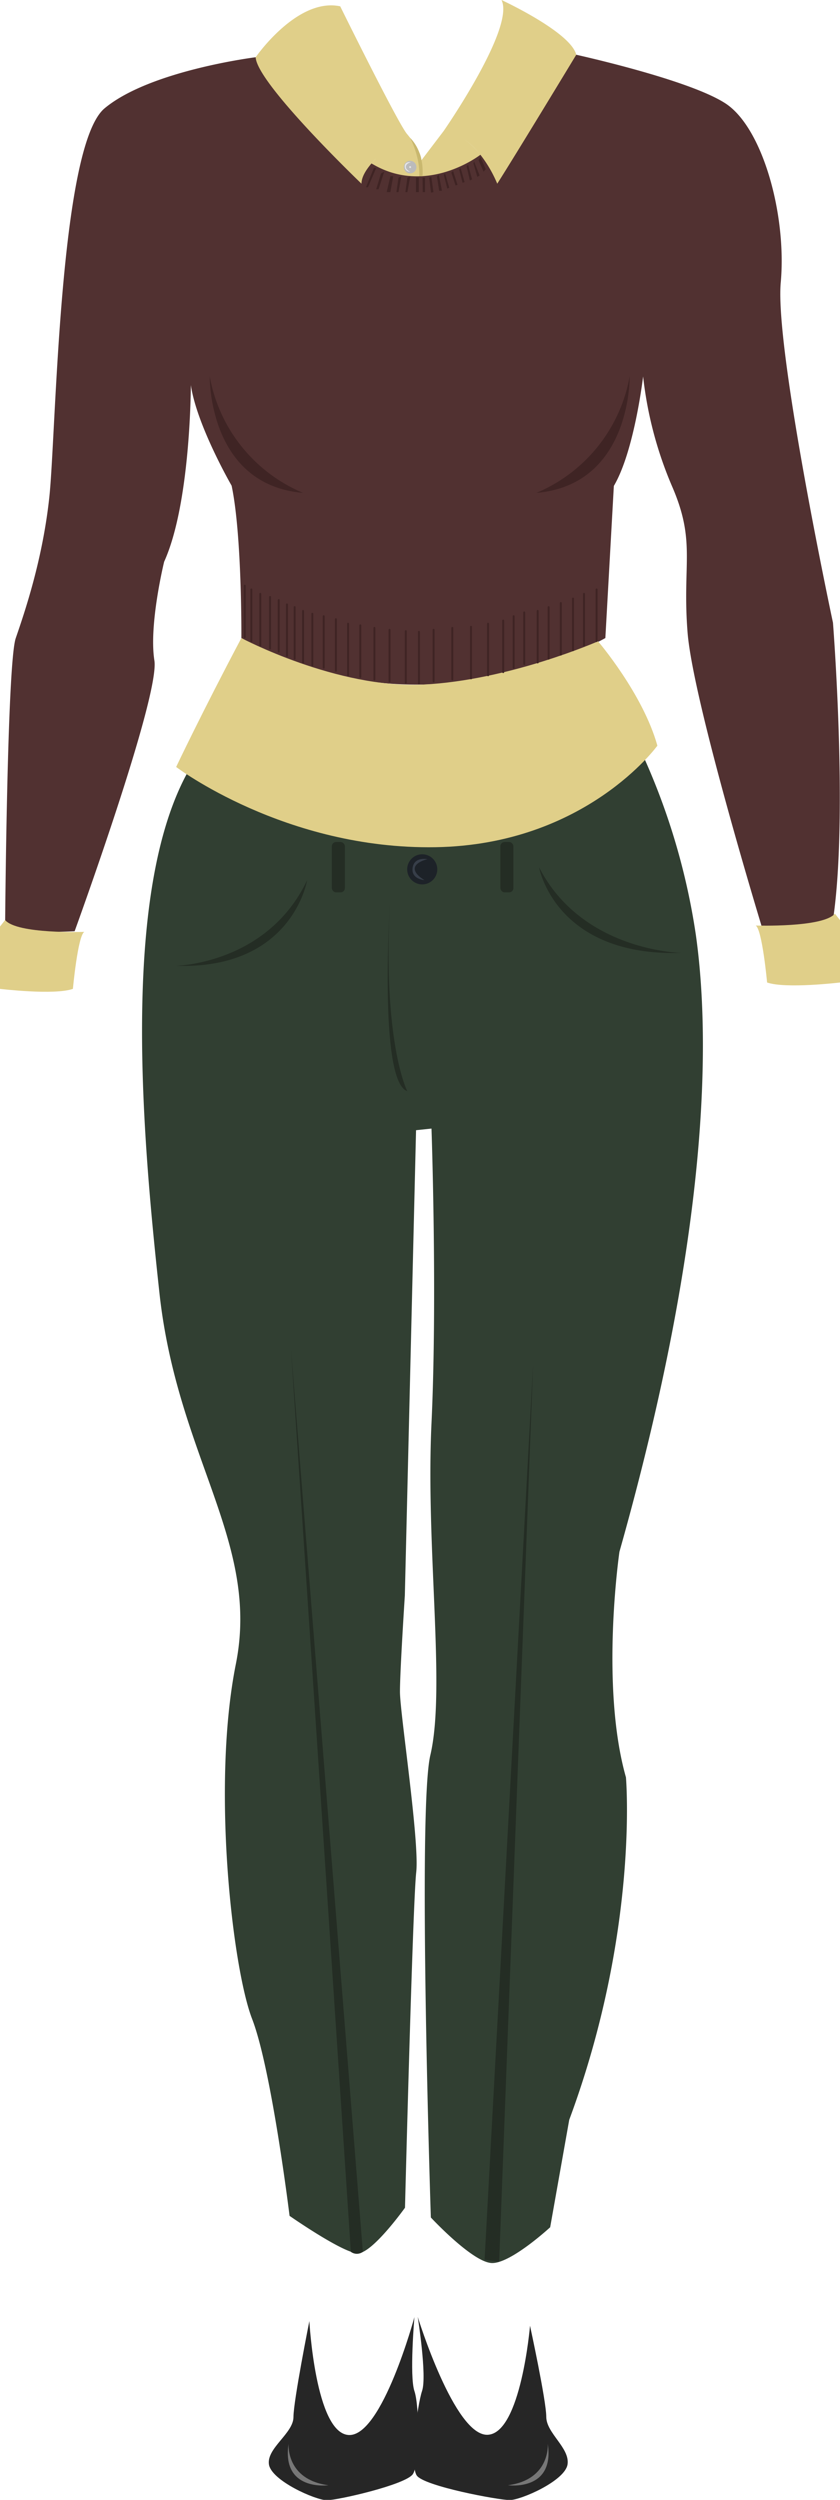 <svg xmlns="http://www.w3.org/2000/svg" viewBox="0 0 258.33 767.93"><defs><style>.cls-1{fill:#262626;}.cls-2{fill:#777;}.cls-3{fill:#313f32;}.cls-4{fill:#1d2228;}.cls-5{fill:#373e49;}.cls-6{fill:#242d24;}.cls-7{fill:#513131;}.cls-8{fill:#e0cf89;}.cls-9{fill:#c9b86f;}.cls-10{fill:#bbbbbc;}.cls-11{fill:#e6e6e6;}.cls-12{fill:#3f2424;}</style></defs><title>rbg2</title><g id="Layer_2" data-name="Layer 2"><g id="rbg2"><g id="rbg2-2" data-name="rbg2"><g id="dressshoes_girl" data-name="dressshoes girl"><path class="cls-1" d="M95.14,713s1.86,34.46,12.11,35,20.2-36.22,20.2-36.22-1.56,18.14,0,22.72,1.71,22.31-.49,25.53-23,8-26.45,8S83.4,762,82.7,757s7.55-9.53,7.55-14.53S95.14,713,95.14,713Z"/><path class="cls-2" d="M88.75,750.68s-.93,11,12.25,12.75C101,763.43,86.51,765.43,88.75,750.68Z"/><path class="cls-1" d="M163,714.43s-2.79,33-13,33.5-21.53-36.22-21.53-36.22,2.88,18.14,1.34,22.72-3.86,22.72-1.65,26,25.09,7.55,28.59,7.55,17.1-5.94,17.8-11S168,747.43,168,742.43,163,714.43,163,714.43Z"/><path class="cls-2" d="M168.46,750.68s.93,11-12.25,12.75C156.21,763.43,170.69,765.43,168.46,750.68Z"/></g><g id="rbgpants2"><path class="cls-3" d="M60.47,232.68s65.64,56.14,136.32-2.68A206.41,206.41,0,0,1,214,287.18c4.41,31.23,4.5,90.5-23.5,189.5,0,0-6,41.08,2,69.29,0,0,4.12,47.21-17.44,105.21l-5.86,33s-11.93,11-17.81,11-18.89-14-18.89-14-4.11-125.24-.16-142c4.8-20.4-1.45-63.5.36-102s0-90.5,0-90.5l-4.75.5-3.45,143s-1.5,23-1.5,29.5,6.07,46,5,55.5-3.45,103-3.45,103-10,14-14.5,14-21-11.5-21-11.5-5.52-45-11.52-60.5-12.5-71.5-5-109-18-63.5-23.5-114S36.64,268.18,60.47,232.68Z"/><circle class="cls-4" cx="129.85" cy="267.05" r="4.63"/><path class="cls-5" d="M131.47,263.93s-4.09-.88-4.58,2.67,3.67,3.75,3.67,3.75-3.22-1.72-3-3.67S131.47,263.93,131.47,263.93Z"/><path class="cls-6" d="M94.47,270.35S90,297.93,54,296.68C54,296.68,82.22,296.26,94.47,270.35Z"/><path class="cls-6" d="M165.77,266.39s4.87,27.58,43.87,26.33C209.64,292.72,179,292.3,165.77,266.39Z"/><path class="cls-6" d="M120,276.18s-3.75,56,5.25,59C125.22,335.18,117.48,319.93,120,276.18Z"/><rect class="cls-6" x="102.05" y="258.65" width="4.01" height="15.47" rx="1.31" ry="1.31"/><rect class="cls-6" x="153.88" y="258.65" width="4.01" height="15.47" rx="1.31" ry="1.31"/><path class="cls-6" d="M89.47,414.18,107.9,691.73a3.11,3.11,0,0,0,3.69,0Z"/><polygon class="cls-6" points="163.97 418.68 149.03 694.15 153.51 694.8 163.97 418.68"/></g><g id="rbgshirt2"><path class="cls-7" d="M78.63,17.58s24.43,35.94,49.48,35.94,48-36.95,48-36.95,35.49,7.7,47,15.2,18.87,34.37,17,55,16.06,104.52,16.06,104.52,4.72,60,0,91.31l-21.46,3.51s-21.58-70.51-23.26-91.84,2.7-27.75-4.82-45a118.5,118.5,0,0,1-8.85-33.63s-2.67,22.92-9,33.63L186.17,196s-55.91,32.18-111.94,0c0,0,.22-31.59-3-46.81,0,0-10.73-18.53-12.54-30.91,0,0,0,36.2-8.21,54.28,0,0-4.75,19.33-3,30.33s-24.53,83.18-24.53,83.18S6,287,1.57,284.62c0,0,.6-80.8,3.27-88.58s8.25-23.95,10.33-43.34,3-107.77,17-119.43S78.63,17.58,78.63,17.58Z"/><path class="cls-8" d="M177.22,16.82c-1.71-7-23-16.82-23-16.82,4.3,8.48-17.8,40.27-17.8,40.27l-6.85,9c.06-3-4.45-8.17-4.45-8.17-3.05-3.83-20.49-39.16-20.49-39.16-13.26-2.82-26,15.64-26,15.64.29,8,32.54,38.85,32.54,38.85,0-2,1.32-4.16,3.08-6.23,16.9,10.27,33.49-2.66,33.49-2.66a38.5,38.5,0,0,1,5.18,8.89C158.42,47.85,177.22,16.82,177.22,16.82Zm-61.53,31.8c-.87.93-1.43,1.57-1.44,1.58C114.7,49.66,115.18,49.14,115.69,48.62Zm26.93-5.95a23.28,23.28,0,0,1,5.12,4.87A24.48,24.48,0,0,0,142.62,42.67Z"/><path class="cls-9" d="M126.13,42.34s3.13,5.87,2.79,11.81l1,0S130.83,47.16,126.13,42.34Z"/><circle class="cls-10" cx="126.13" cy="51.33" r="1.93"/><path class="cls-11" d="M126.37,49.81s-1.45.36-1.54,1.36,1.3,1.57,1.3,1.57a1.59,1.59,0,0,1-1.67-1.6C124.46,49.5,126.37,49.81,126.37,49.81Z"/><circle class="cls-11" cx="126.13" cy="51.33" r="0.29"/><path class="cls-8" d="M74.23,196s29.38,15.6,55.91,14.29S183.92,197,183.92,197s13.82,16.13,18.25,32.06c0,0-22,30.44-68.25,31.19S54.17,235.6,54.17,235.6,62,219.07,74.23,196Z"/><rect class="cls-12" x="74.97" y="179.61" width="0.6" height="16.44" rx="0.3" ry="0.3"/><rect class="cls-12" x="77" y="180.77" width="0.6" height="16.44" rx="0.3" ry="0.3"/><rect class="cls-12" x="79.75" y="182.11" width="0.6" height="16.44" rx="0.3" ry="0.3"/><rect class="cls-12" x="82.75" y="183.08" width="0.6" height="16.44" rx="0.3" ry="0.3"/><rect class="cls-12" x="87.95" y="185.36" width="0.6" height="16.44" rx="0.3" ry="0.3"/><rect class="cls-12" x="90.32" y="186.19" width="0.6" height="16.44" rx="0.3" ry="0.3"/><rect class="cls-12" x="92.91" y="187.36" width="0.6" height="16.44" rx="0.3" ry="0.3"/><rect class="cls-12" x="95.75" y="188.23" width="0.6" height="16.44" rx="0.3" ry="0.3"/><rect class="cls-12" x="99.25" y="188.99" width="0.6" height="16.44" rx="0.3" ry="0.3"/><rect class="cls-12" x="103" y="189.91" width="0.6" height="16.44" rx="0.3" ry="0.3"/><rect class="cls-12" x="106.75" y="191.29" width="0.6" height="16.44" rx="0.3" ry="0.3"/><rect class="cls-12" x="110.5" y="191.79" width="0.6" height="16.44" rx="0.3" ry="0.3"/><rect class="cls-12" x="114.84" y="192.58" width="0.6" height="16.44" rx="0.3" ry="0.3"/><rect class="cls-12" x="119.5" y="193.16" width="0.6" height="16.44" rx="0.3" ry="0.3"/><rect class="cls-12" x="124.5" y="193.58" width="0.6" height="16.44" rx="0.3" ry="0.3"/><rect class="cls-12" x="128.54" y="193.8" width="0.6" height="16.44" rx="0.3" ry="0.3"/><rect class="cls-12" x="133.05" y="193.16" width="0.6" height="16.44" rx="0.3" ry="0.3"/><rect class="cls-12" x="138.8" y="192.58" width="0.6" height="16.44" rx="0.3" ry="0.3"/><rect class="cls-12" x="144.55" y="192.24" width="0.6" height="16.44" rx="0.3" ry="0.3"/><rect class="cls-12" x="149.8" y="191.29" width="0.6" height="16.44" rx="0.3" ry="0.3"/><rect class="cls-12" x="154.45" y="190.33" width="0.6" height="16.44" rx="0.3" ry="0.3"/><rect class="cls-12" x="157.67" y="188.99" width="0.6" height="16.44" rx="0.3" ry="0.3"/><rect class="cls-12" x="160.92" y="187.83" width="0.6" height="16.44" rx="0.3" ry="0.3"/><rect class="cls-12" x="165.05" y="187.36" width="0.6" height="16.44" rx="0.3" ry="0.3"/><rect class="cls-12" x="168.42" y="186.19" width="0.6" height="16.44" rx="0.3" ry="0.3"/><rect class="cls-12" x="172.17" y="184.94" width="0.6" height="16.44" rx="0.3" ry="0.3"/><rect class="cls-12" x="175.92" y="183.58" width="0.6" height="16.44" rx="0.3" ry="0.3"/><rect class="cls-12" x="179.3" y="182.11" width="0.6" height="16.44" rx="0.3" ry="0.3"/><rect class="cls-12" x="183.17" y="180.77" width="0.6" height="16.44" rx="0.3" ry="0.3"/><rect class="cls-12" x="85.42" y="184.02" width="0.6" height="16.44" rx="0.3" ry="0.3"/><polygon class="cls-12" points="114.97 51.62 112.55 57.52 113.17 57.52 115.69 51.62 114.97 51.62"/><polygon class="cls-12" points="117.17 53.26 115.69 58.14 116.43 58.14 118.17 52.74 117.17 53.26"/><polygon class="cls-12" points="120.05 54.15 118.92 59.02 120.05 59.02 120.92 54.15 120.05 54.15"/><polygon class="cls-12" points="122.55 54.57 121.92 59.02 122.55 59.02 123.42 54.15 122.55 54.57"/><polygon class="cls-12" points="125.29 54.57 124.67 59.02 125.29 59.02 126.17 54.15 125.29 54.57"/><polygon class="cls-12" points="127.92 55.44 127.92 59.02 128.8 59.02 128.8 54.57 127.92 54.57 127.92 55.44"/><polygon class="cls-12" points="129.95 54.57 130.01 59.02 130.71 59.02 130.71 54.57 129.95 54.57"/><polygon class="cls-12" points="132 54.57 132.55 59.18 133.3 59.02 132.65 54.35 132 54.57"/><polygon class="cls-12" points="134.38 54.15 135.05 58.6 135.92 58.6 134.96 53.72 134.38 54.15"/><polygon class="cls-12" points="136.5 53.72 137.55 57.93 138.17 57.68 136.88 53.26 136.5 53.72"/><polygon class="cls-12" points="138.8 53.02 140.09 56.97 140.71 56.77 139.34 52.52 138.8 53.02"/><polygon class="cls-12" points="141.21 52.06 142.25 56.16 142.88 55.93 141.67 51.62 141.21 52.06"/><polygon class="cls-12" points="143.5 51.05 144.5 55.44 145.18 55.1 143.96 50.6 143.5 51.05"/><polygon class="cls-12" points="145.59 50.2 146.8 54.35 147.5 53.89 145.8 49.6 145.59 50.2"/><polygon class="cls-12" points="147.17 49.22 148.71 52.74 149.38 51.97 147.74 48.25 147.17 49.22"/><path class="cls-8" d="M1.57,282.62l-1.57,2v19.15s16.67,2,22.42,0c0,0,1.5-16.26,3.5-17.51C25.92,286.26,5.22,287,1.57,282.62Z"/><path class="cls-8" d="M256.76,280.66l1.57,2v19.15s-16.67,2-22.42,0c0,0-1.5-16.26-3.5-17.5C232.41,284.31,253.11,285,256.76,280.66Z"/><path class="cls-12" d="M64.5,115.6s-.59,33.3,28.71,35.81A48,48,0,0,1,64.5,115.6Z"/><path class="cls-12" d="M193.65,115.6s.59,33.3-28.7,35.81A48,48,0,0,0,193.65,115.6Z"/></g></g></g></g></svg>
